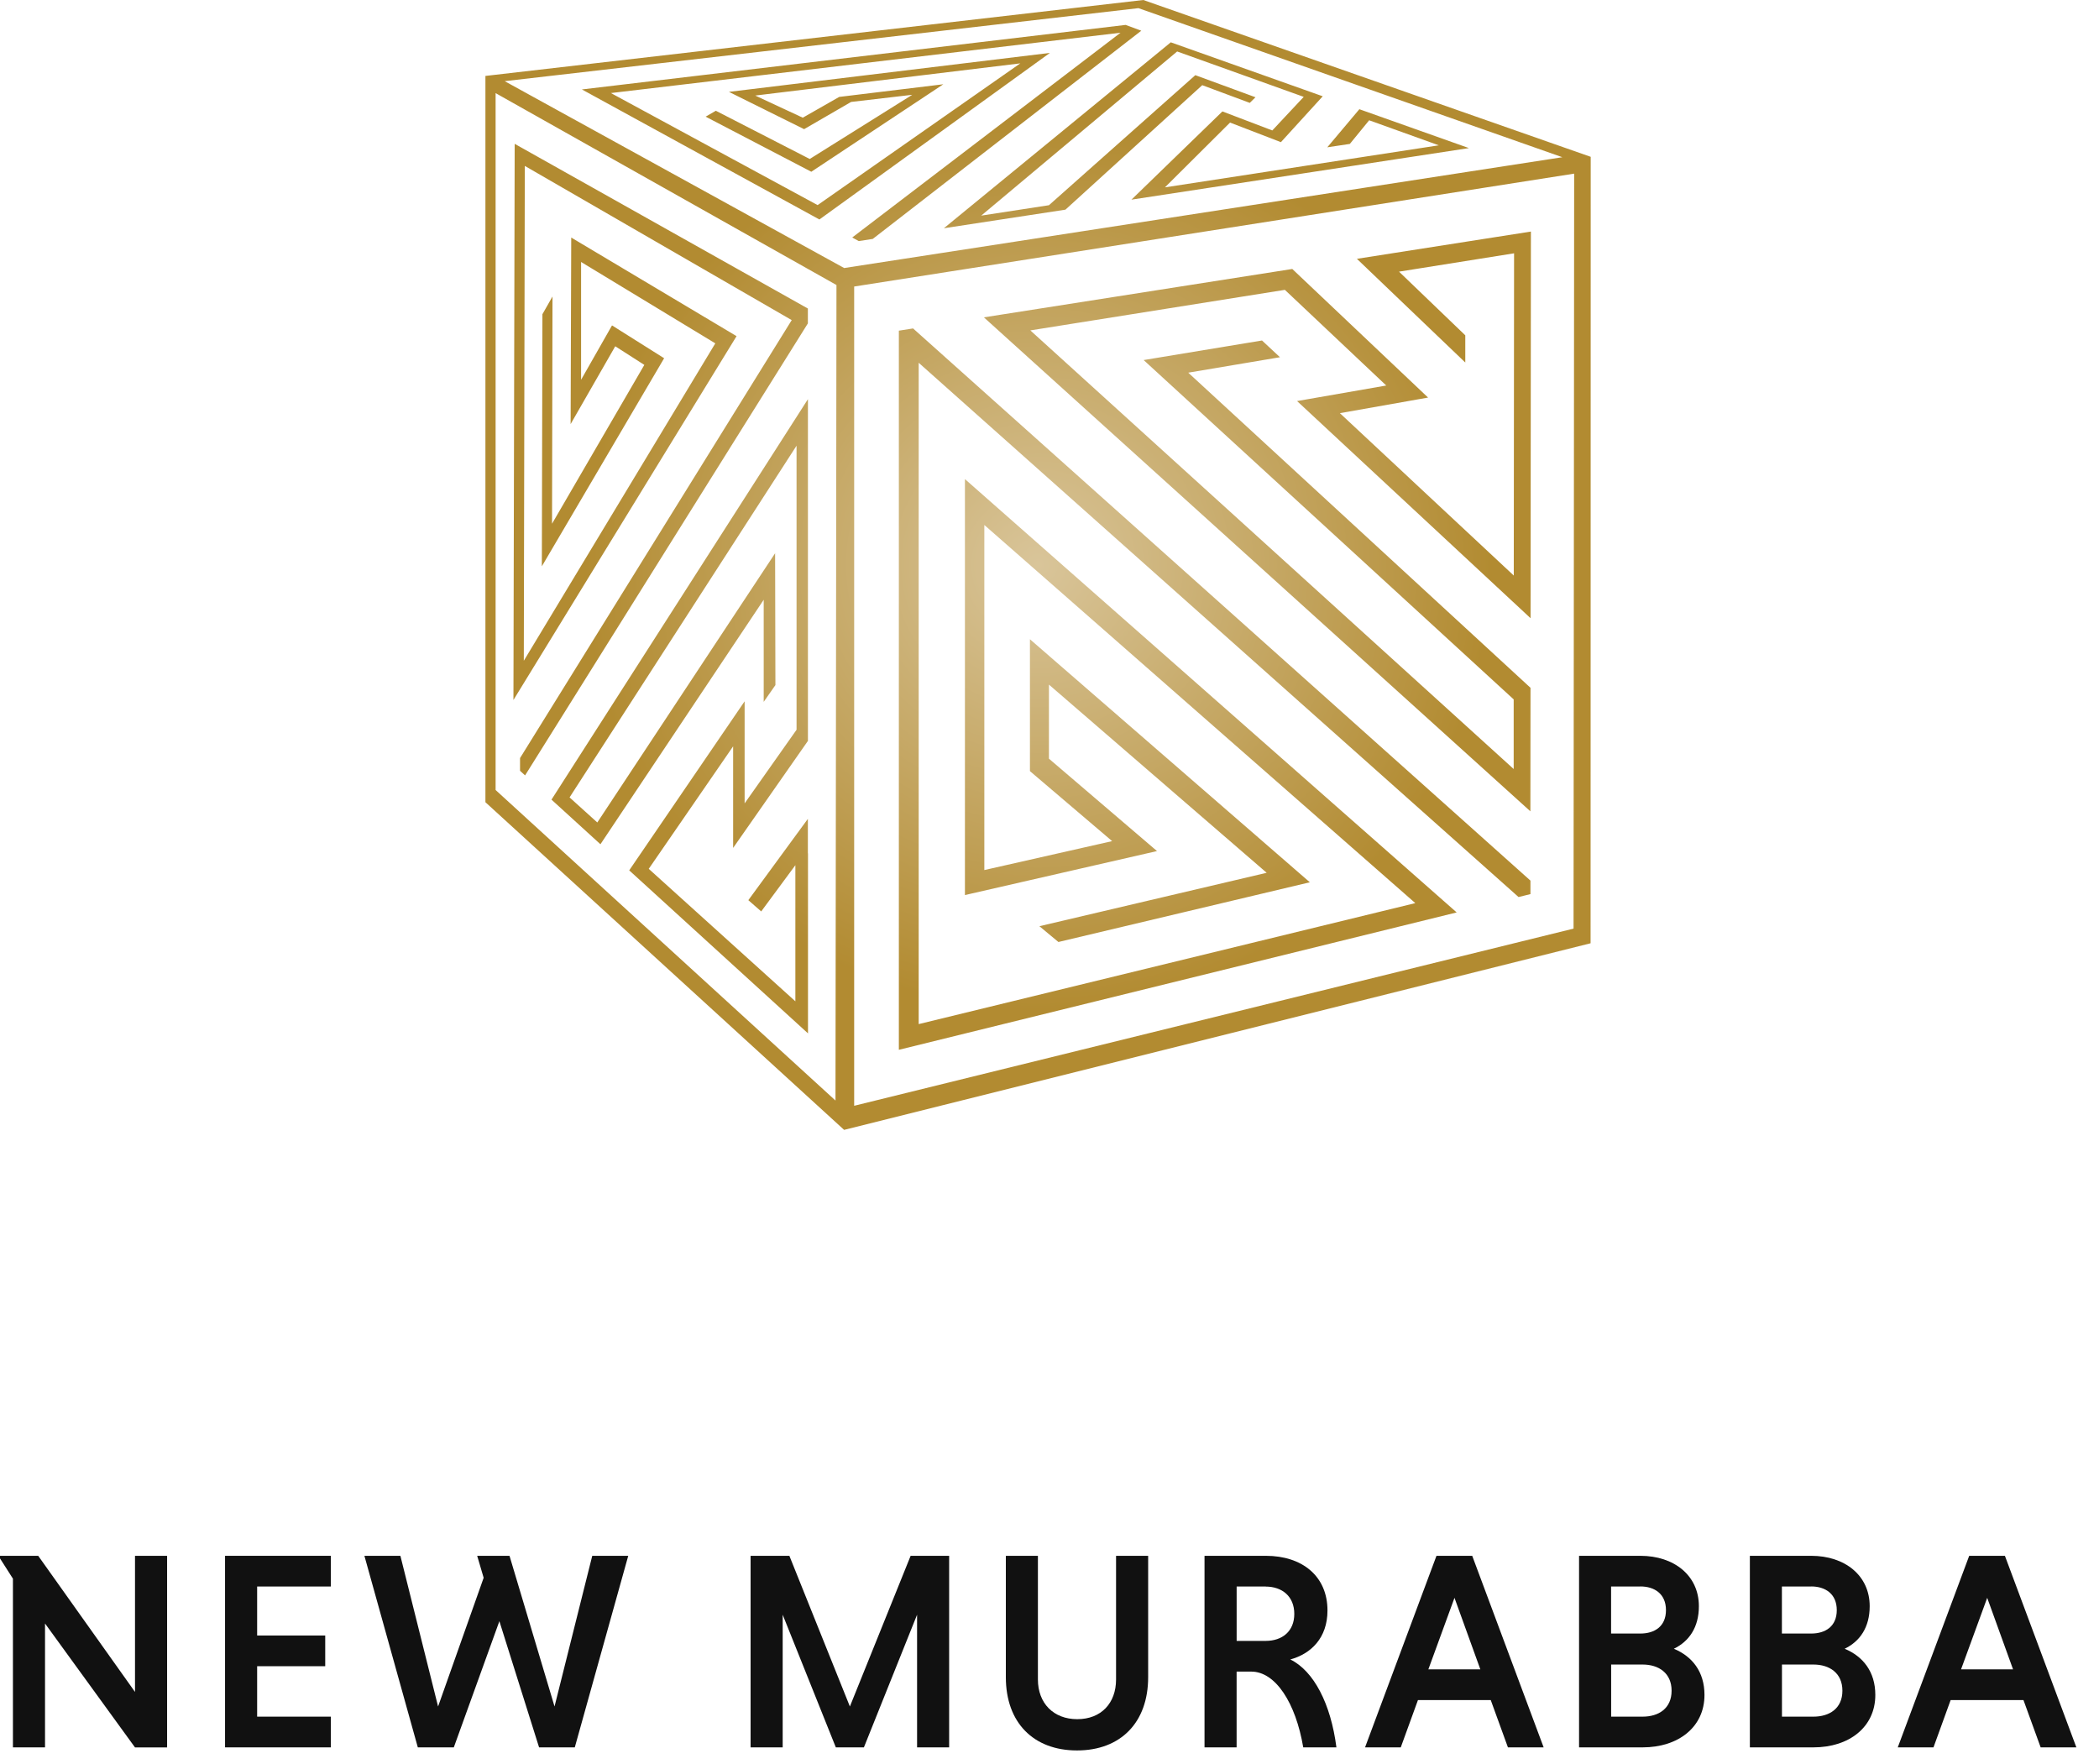 <svg width="69" height="58" viewBox="0 0 69 58" fill="none" xmlns="http://www.w3.org/2000/svg">
<path d="M37.584 0L15.957 2.496V26.371L27.748 37.142L52.287 31.008L52.291 5.155L37.584 0ZM27.465 36.178L16.292 25.97V3.061L27.497 9.369L27.465 36.176V36.178ZM16.59 2.668L37.423 0.268L51.359 5.168L27.75 8.811L16.59 2.668ZM51.727 30.526L28.079 36.35V9.419L51.747 5.708L51.727 30.526ZM50.325 7.612L44.605 8.508L48.168 11.917V11.023L45.99 8.93L49.772 8.327L49.762 18.92L44.046 13.582L46.945 13.069L42.481 8.842L32.343 10.432L50.308 26.67L50.312 22.61L39.061 12.251L42.076 11.743L41.486 11.193L37.595 11.836L49.759 22.991V25.28L33.87 10.861L42.237 9.528L45.57 12.673L42.638 13.184L50.314 20.322L50.325 7.61V7.612ZM30.007 10.798L29.548 10.87V34.51L47.885 29.994L31.72 15.749V29.423L38.034 27.977L34.482 24.94V22.505L41.639 28.691L34.168 30.447L34.793 30.966L43.058 29.003L33.857 21.014V25.349L36.559 27.65L32.358 28.601V17.258L46.525 29.688L30.2 33.665V11.925L49.919 29.488L50.31 29.392V28.948L30.011 10.793L30.007 10.798ZM48.279 4.865L44.686 3.59L43.632 4.842L44.373 4.731L45.008 3.954L47.298 4.777L38.295 6.159L40.435 4.029L42.107 4.673L43.482 3.165L38.487 1.391L31.028 7.503L35.024 6.892L39.521 2.8L41.084 3.382L41.271 3.197L39.294 2.471L34.482 6.746L32.255 7.088L38.696 1.692L42.857 3.184L41.824 4.288L40.184 3.663L37.194 6.563L48.282 4.869L48.279 4.865ZM37.516 1.009L37.002 0.819L19.128 2.94L26.936 7.215L34.514 1.739L23.962 3.02L26.433 4.246L27.978 3.351L29.989 3.116L26.618 5.226L23.532 3.641L23.196 3.835L26.67 5.646L31.01 2.77L27.587 3.186L26.389 3.869L24.827 3.141L33.54 2.083L26.877 6.742L20.082 3.059L36.835 1.076L28.015 7.807L28.229 7.925L28.69 7.854L37.518 1.009H37.516ZM26.559 10.628L17.261 25.489L17.095 25.338V24.92L26.026 10.523L17.252 5.454L17.219 21.721L23.514 11.287L19.102 8.612V12.484L20.119 10.697L21.832 11.776L17.812 18.616L17.831 10.329L18.162 9.747L18.147 17.216L21.181 11.995L20.225 11.383L18.758 13.941L18.778 7.809L24.213 11.05L16.878 23.011L16.919 4.728L26.557 10.142V10.624L26.559 10.628ZM24.1 27.871V24.534L21.326 28.561L26.146 32.916V28.441L25.023 29.961L24.6 29.591L26.557 26.918V28.05H26.561V33.131V33.97L20.684 28.611L24.478 23.054V26.409L26.185 23.989V14.651L18.723 26.213L19.635 27.037L25.48 18.187L25.49 22.521L25.105 23.072V19.716L19.738 27.753L18.129 26.286L26.559 13.122V13.952V24.355L24.1 27.874V27.871Z" fill="url(#paint0_radial_1005_6636)"/>
<path d="M1.48 53.367V57.441H0.425V51.895L0 51.229V51.145H1.257L4.438 55.619V51.145H5.493V57.443H4.438L1.48 53.369V53.367Z" fill="#111111"/>
<path d="M7.398 57.441V51.144H10.876V52.153H8.453V53.764H10.691V54.773H8.453V56.431H10.876V57.441H7.398Z" fill="#111111"/>
<path d="M11.979 51.144H13.162L14.401 56.097L15.899 51.866L15.686 51.144H16.749L18.229 56.097L19.469 51.144H20.652L18.895 57.441H17.721L16.416 53.293L14.918 57.441H13.735L11.979 51.144Z" fill="#111111"/>
<path d="M27.476 57.441L25.729 53.08V57.441H24.674V51.144H25.949L27.938 56.097L29.935 51.144H31.201V57.441H30.147V53.08L28.399 57.441H27.474H27.476Z" fill="#111111"/>
<path d="M37.743 51.144V55.135C37.743 56.625 36.837 57.542 35.404 57.542C33.971 57.542 33.065 56.625 33.065 55.135V51.144H34.119V55.209C34.119 55.987 34.628 56.514 35.413 56.514C36.198 56.514 36.688 55.987 36.688 55.209V51.144H37.743Z" fill="#111111"/>
<path d="M39.597 51.144H41.613C42.805 51.144 43.638 51.81 43.638 52.941C43.638 53.849 43.091 54.367 42.416 54.551C43.192 54.931 43.748 56.014 43.932 57.441H42.841C42.592 55.969 41.926 54.95 41.132 54.95H40.651V57.441H39.596V51.144H39.597ZM41.604 52.153H40.652V53.941H41.604C42.15 53.941 42.547 53.627 42.547 53.053C42.547 52.478 42.148 52.155 41.604 52.155V52.153Z" fill="#111111"/>
<path d="M49.007 55.886H46.612L46.047 57.441H44.873L47.221 51.144H48.396L50.744 57.441H49.57L49.005 55.886H49.007ZM46.954 54.877H48.663L47.813 52.525L46.954 54.877Z" fill="#111111"/>
<path d="M51.908 51.144H53.924C55.033 51.144 55.847 51.792 55.847 52.801C55.847 53.497 55.523 53.959 55.024 54.199C55.624 54.449 56.031 54.949 56.031 55.718C56.031 56.775 55.172 57.441 53.998 57.441H51.908V51.144ZM53.924 52.153H52.961V53.699H53.924C54.387 53.699 54.765 53.468 54.765 52.93C54.765 52.392 54.385 52.151 53.924 52.151V52.153ZM53.998 54.718H52.963V56.431H53.998C54.524 56.431 54.95 56.162 54.95 55.579C54.95 54.996 54.524 54.718 53.998 54.718Z" fill="#111111"/>
<path d="M57.523 51.144H59.539C60.648 51.144 61.462 51.792 61.462 52.801C61.462 53.497 61.138 53.959 60.639 54.199C61.239 54.449 61.647 54.949 61.647 55.718C61.647 56.775 60.787 57.441 59.613 57.441H57.523V51.144ZM59.539 52.153H58.576V53.699H59.539C60.002 53.699 60.38 53.468 60.38 52.93C60.38 52.392 60 52.151 59.539 52.151V52.153ZM59.613 54.718H58.578V56.431H59.613C60.139 56.431 60.565 56.162 60.565 55.579C60.565 54.996 60.139 54.718 59.613 54.718Z" fill="#111111"/>
<path d="M66.519 55.886H64.123L63.559 57.441H62.385L64.733 51.144H65.907L68.256 57.441H67.082L66.517 55.886H66.519ZM64.465 54.877H66.175L65.325 52.525L64.465 54.877Z" fill="#111111"/>
<defs>
<radialGradient id="paint0_radial_1005_6636" cx="0" cy="0" r="1" gradientUnits="userSpaceOnUse" gradientTransform="translate(34.125 18.571) scale(18.571 18.185)">
<stop stop-color="#D9C59A"/>
<stop offset="0.8" stop-color="#B28B31"/>
</radialGradient>
</defs>
</svg>
